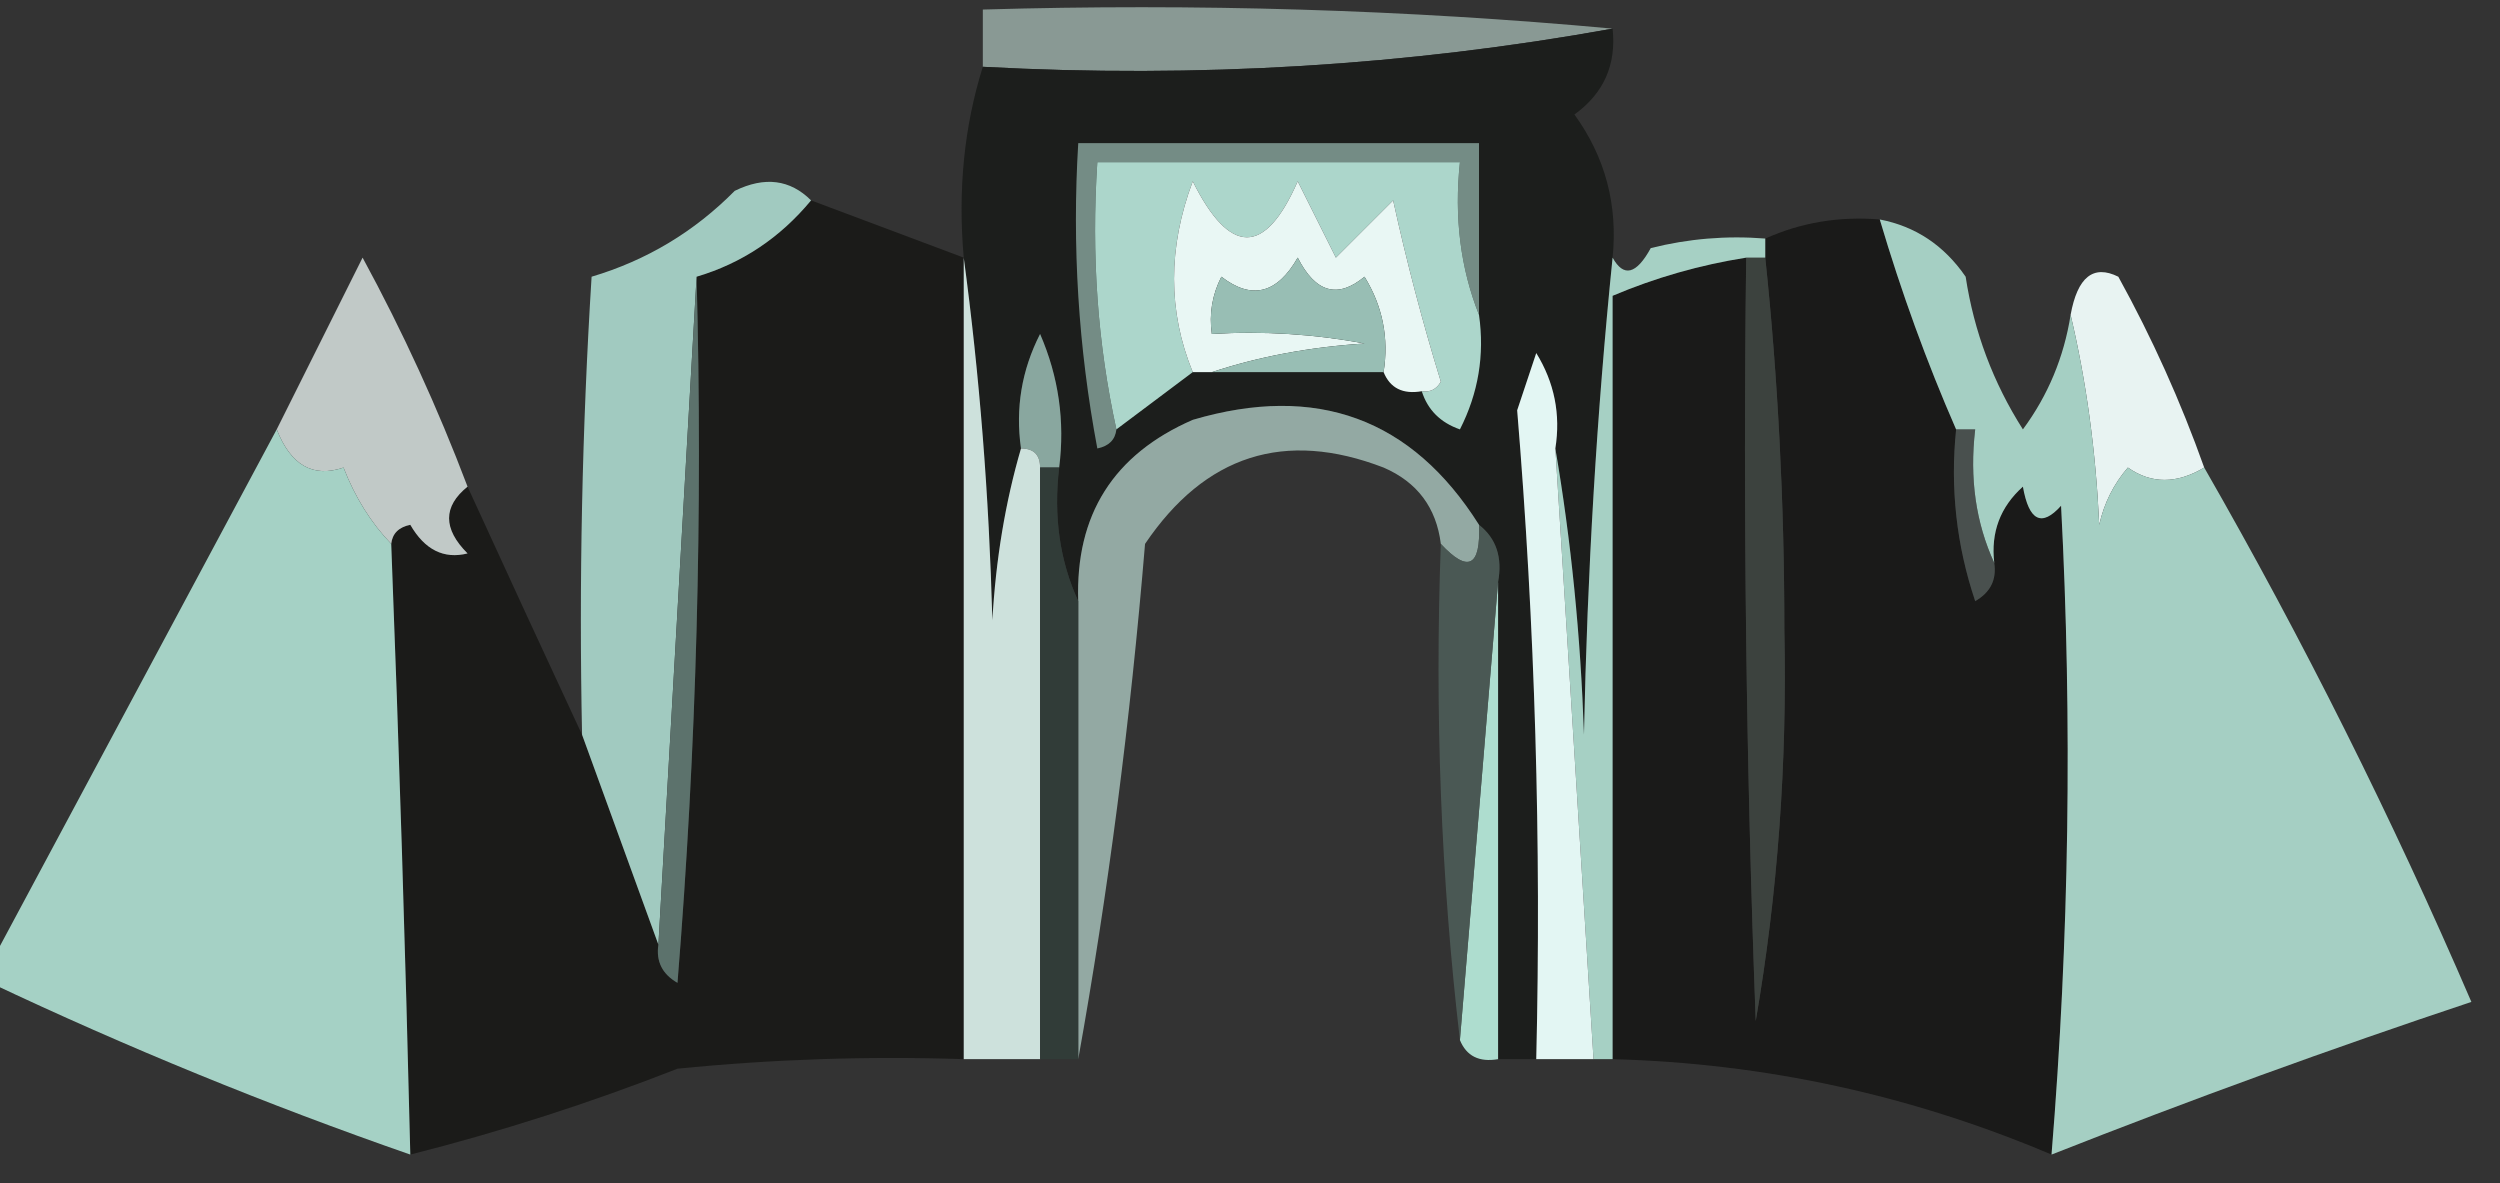 <?xml version="1.0" encoding="UTF-8"?>
<!DOCTYPE svg PUBLIC "-//W3C//DTD SVG 1.1//EN" "http://www.w3.org/Graphics/SVG/1.1/DTD/svg11.dtd">
<svg xmlns="http://www.w3.org/2000/svg" version="1.1" width="131px" height="62px"
    style="shape-rendering:geometricPrecision; text-rendering:geometricPrecision; image-rendering:optimizeQuality; fill-rule:evenodd; clip-rule:evenodd"
    xmlns:xlink="http://www.w3.org/1999/xlink">
    <rect width="100%" height="100%" fill="#333333" stroke="none"/>
    <g>
        <path style="opacity:1" fill="#899994"
            d="M 84.5,1.5 C 73.755,3.442 62.755,4.109 51.5,3.5C 51.5,2.5 51.5,1.5 51.5,0.5C 62.679,0.172 73.679,0.505 84.5,1.5 Z" />
    </g>
    <g>
        <path style="opacity:0.964" fill="#1b1d1b"
            d="M 84.5,1.5 C 84.704,3.39 84.037,4.89 82.5,6C 84.113,8.228 84.78,10.728 84.5,13.5C 83.671,21.657 83.171,29.99 83,38.5C 82.826,33.316 82.326,28.317 81.5,23.5C 81.785,21.712 81.452,20.045 80.5,18.5C 80.167,19.5 79.833,20.5 79.5,21.5C 80.435,32.809 80.768,44.142 80.5,55.5C 79.833,55.5 79.167,55.5 78.5,55.5C 78.5,47.167 78.5,38.833 78.5,30.5C 78.737,29.209 78.404,28.209 77.5,27.5C 73.984,21.923 68.984,20.09 62.5,22C 58.345,23.811 56.345,26.977 56.5,31.5C 55.532,29.393 55.198,27.059 55.5,24.5C 55.808,22.076 55.474,19.743 54.5,17.5C 53.534,19.396 53.201,21.396 53.5,23.5C 52.681,26.305 52.181,29.305 52,32.5C 51.828,25.987 51.328,19.653 50.5,13.5C 50.187,9.958 50.521,6.625 51.5,3.5C 62.755,4.109 73.755,3.442 84.5,1.5 Z" />
    </g>
    <g>
        <path style="opacity:1" fill="#748c85"
            d="M 77.5,16.5 C 76.527,14.052 76.194,11.385 76.5,8.5C 70.167,8.5 63.833,8.5 57.5,8.5C 57.181,13.363 57.514,18.03 58.5,22.5C 58.44,23.043 58.107,23.376 57.5,23.5C 56.505,18.208 56.172,12.875 56.5,7.5C 63.5,7.5 70.5,7.5 77.5,7.5C 77.5,10.5 77.5,13.5 77.5,16.5 Z" />
    </g>
    <g>
        <path style="opacity:1" fill="#acd6cb"
            d="M 77.5,16.5 C 77.799,18.604 77.466,20.604 76.5,22.5C 75.478,22.145 74.811,21.478 74.5,20.5C 74.938,20.565 75.272,20.399 75.5,20C 74.545,16.901 73.711,13.734 73,10.5C 72,11.5 71,12.5 70,13.5C 69.333,12.167 68.667,10.833 68,9.5C 66.287,13.412 64.453,13.412 62.5,9.5C 61.194,12.98 61.194,16.313 62.5,19.5C 61.167,20.5 59.833,21.5 58.5,22.5C 57.514,18.03 57.181,13.363 57.5,8.5C 63.833,8.5 70.167,8.5 76.5,8.5C 76.194,11.385 76.527,14.052 77.5,16.5 Z" />
    </g>
    <g>
        <path style="opacity:1" fill="#e9f7f4"
            d="M 74.5,20.5 C 73.508,20.672 72.842,20.338 72.5,19.5C 72.785,17.712 72.452,16.045 71.5,14.5C 70.094,15.668 68.928,15.335 68,13.5C 66.921,15.394 65.587,15.727 64,14.5C 63.517,15.448 63.35,16.448 63.5,17.5C 66.187,17.336 68.854,17.503 71.5,18C 68.635,18.183 65.969,18.683 63.5,19.5C 63.167,19.5 62.833,19.5 62.5,19.5C 61.194,16.313 61.194,12.98 62.5,9.5C 64.453,13.412 66.287,13.412 68,9.5C 68.667,10.833 69.333,12.167 70,13.5C 71,12.5 72,11.5 73,10.5C 73.711,13.734 74.545,16.901 75.5,20C 75.272,20.399 74.938,20.565 74.5,20.5 Z" />
    </g>
    <g>
        <path style="opacity:0.974" fill="#1b1b19"
            d="M 42.5,10.5 C 45.167,11.5 47.833,12.5 50.5,13.5C 50.5,27.5 50.5,41.5 50.5,55.5C 45.489,55.334 40.489,55.501 35.5,56C 30.905,57.802 26.238,59.302 21.5,60.5C 21.245,49.83 20.912,39.164 20.5,28.5C 20.56,27.957 20.893,27.624 21.5,27.5C 22.258,28.811 23.258,29.311 24.5,29C 23.209,27.708 23.209,26.542 24.5,25.5C 26.516,29.906 28.516,34.239 30.5,38.5C 31.833,42.167 33.167,45.833 34.5,49.5C 34.369,50.376 34.703,51.043 35.5,51.5C 36.499,39.185 36.832,26.851 36.5,14.5C 38.873,13.797 40.873,12.464 42.5,10.5 Z" />
    </g>
    <g>
        <path style="opacity:0.983" fill="#1a1a19"
            d="M 98.5,11.5 C 99.632,15.323 100.965,18.989 102.5,22.5C 102.183,25.572 102.516,28.572 103.5,31.5C 104.298,31.043 104.631,30.376 104.5,29.5C 104.312,27.897 104.812,26.563 106,25.5C 106.317,27.301 106.984,27.634 108,26.5C 108.593,37.846 108.426,49.179 107.5,60.5C 100.139,57.379 92.473,55.712 84.5,55.5C 84.5,42.167 84.5,28.833 84.5,15.5C 86.737,14.551 89.071,13.884 91.5,13.5C 91.333,26.837 91.5,40.171 92,53.5C 93.151,46.829 93.651,39.996 93.5,33C 93.5,26.325 93.166,19.825 92.5,13.5C 92.5,13.167 92.5,12.833 92.5,12.5C 94.379,11.659 96.379,11.325 98.5,11.5 Z" />
    </g>
    <g>
        <path style="opacity:0.915" fill="#acd8cd"
            d="M 42.5,10.5 C 40.873,12.464 38.873,13.797 36.5,14.5C 35.833,26.167 35.167,37.833 34.5,49.5C 33.167,45.833 31.833,42.167 30.5,38.5C 30.334,30.493 30.5,22.493 31,14.5C 33.882,13.642 36.382,12.142 38.5,10C 40.066,9.235 41.399,9.402 42.5,10.5 Z" />
    </g>
    <g>
        <path style="opacity:1" fill="#5c726c"
            d="M 36.5,14.5 C 36.832,26.851 36.499,39.185 35.5,51.5C 34.703,51.043 34.369,50.376 34.5,49.5C 35.167,37.833 35.833,26.167 36.5,14.5 Z" />
    </g>
    <g>
        <path style="opacity:1" fill="#98beb4"
            d="M 72.5,19.5 C 69.5,19.5 66.5,19.5 63.5,19.5C 65.969,18.683 68.635,18.183 71.5,18C 68.854,17.503 66.187,17.336 63.5,17.5C 63.35,16.448 63.517,15.448 64,14.5C 65.587,15.727 66.921,15.394 68,13.5C 68.928,15.335 70.094,15.668 71.5,14.5C 72.452,16.045 72.785,17.712 72.5,19.5 Z" />
    </g>
    <g>
        <path style="opacity:0.985" fill="#c3cbc9"
            d="M 24.5,25.5 C 23.209,26.542 23.209,27.708 24.5,29C 23.258,29.311 22.258,28.811 21.5,27.5C 20.893,27.624 20.56,27.957 20.5,28.5C 19.442,27.4 18.608,26.066 18,24.5C 16.404,25.049 15.237,24.382 14.5,22.5C 15.987,19.527 17.487,16.527 19,13.5C 21.105,17.376 22.938,21.376 24.5,25.5 Z" />
    </g>
    <g>
        <path style="opacity:1" fill="#e8f3f2"
            d="M 115.5,24.5 C 114.06,25.363 112.726,25.363 111.5,24.5C 110.749,25.376 110.249,26.376 110,27.5C 109.823,23.644 109.323,19.977 108.5,16.5C 108.859,14.515 109.692,13.849 111,14.5C 112.769,17.706 114.269,21.039 115.5,24.5 Z" />
    </g>
    <g>
        <path style="opacity:1" fill="#89a79f"
            d="M 55.5,24.5 C 55.167,24.5 54.833,24.5 54.5,24.5C 54.5,23.833 54.167,23.5 53.5,23.5C 53.201,21.396 53.534,19.396 54.5,17.5C 55.474,19.743 55.808,22.076 55.5,24.5 Z" />
    </g>
    <g>
        <path style="opacity:1" fill="#3c423e"
            d="M 91.5,13.5 C 91.833,13.5 92.167,13.5 92.5,13.5C 93.166,19.825 93.5,26.325 93.5,33C 93.651,39.996 93.151,46.829 92,53.5C 91.5,40.171 91.333,26.837 91.5,13.5 Z" />
    </g>
    <g>
        <path style="opacity:1" fill="#93a9a3"
            d="M 77.5,27.5 C 77.591,29.698 76.924,30.031 75.5,28.5C 75.262,26.596 74.262,25.262 72.5,24.5C 67.319,22.507 63.152,23.84 60,28.5C 59.23,37.793 58.063,46.793 56.5,55.5C 56.5,47.5 56.5,39.5 56.5,31.5C 56.345,26.977 58.345,23.811 62.5,22C 68.984,20.09 73.984,21.923 77.5,27.5 Z" />
    </g>
    <g>
        <path style="opacity:0.996" fill="#a6d2c6"
            d="M 14.5,22.5 C 15.237,24.382 16.404,25.049 18,24.5C 18.608,26.066 19.442,27.4 20.5,28.5C 20.912,39.164 21.245,49.83 21.5,60.5C 14.001,57.89 6.667,54.89 -0.5,51.5C -0.5,51.167 -0.5,50.833 -0.5,50.5C 4.499,41.17 9.499,31.837 14.5,22.5 Z" />
    </g>
    <g>
        <path style="opacity:0.004" fill="#1e2221"
            d="M 72.5,24.5 C 74.262,25.262 75.262,26.596 75.5,28.5C 73.738,27.738 72.738,26.404 72.5,24.5 Z" />
    </g>
    <g>
        <path style="opacity:0.99" fill="#a7d1c5"
            d="M 98.5,11.5 C 100.371,11.859 101.871,12.859 103,14.5C 103.438,17.376 104.438,20.043 106,22.5C 107.319,20.713 108.152,18.713 108.5,16.5C 109.323,19.977 109.823,23.644 110,27.5C 110.249,26.376 110.749,25.376 111.5,24.5C 112.726,25.363 114.06,25.363 115.5,24.5C 120.68,33.527 125.347,42.86 129.5,52.5C 122.102,54.966 114.769,57.633 107.5,60.5C 108.426,49.179 108.593,37.846 108,26.5C 106.984,27.634 106.317,27.301 106,25.5C 104.812,26.563 104.312,27.897 104.5,29.5C 103.532,27.393 103.198,25.059 103.5,22.5C 103.167,22.5 102.833,22.5 102.5,22.5C 100.965,18.989 99.632,15.323 98.5,11.5 Z" />
    </g>
    <g>
        <path style="opacity:1" fill="#aeddcf"
            d="M 78.5,30.5 C 78.5,38.833 78.5,47.167 78.5,55.5C 77.508,55.672 76.842,55.338 76.5,54.5C 77.167,46.5 77.833,38.5 78.5,30.5 Z" />
    </g>
    <g>
        <path style="opacity:1" fill="#a6d0c4"
            d="M 92.5,12.5 C 92.5,12.833 92.5,13.167 92.5,13.5C 92.167,13.5 91.833,13.5 91.5,13.5C 89.071,13.884 86.737,14.551 84.5,15.5C 84.5,28.833 84.5,42.167 84.5,55.5C 84.167,55.5 83.833,55.5 83.5,55.5C 82.833,44.833 82.167,34.167 81.5,23.5C 82.326,28.317 82.826,33.316 83,38.5C 83.171,29.99 83.671,21.657 84.5,13.5C 85.078,14.547 85.745,14.38 86.5,13C 88.473,12.505 90.473,12.338 92.5,12.5 Z" />
    </g>
    <g>
        <path style="opacity:0.451" fill="#647570"
            d="M 102.5,22.5 C 102.833,22.5 103.167,22.5 103.5,22.5C 103.198,25.059 103.532,27.393 104.5,29.5C 104.631,30.376 104.298,31.043 103.5,31.5C 102.516,28.572 102.183,25.572 102.5,22.5 Z" />
    </g>
    <g>
        <path style="opacity:1" fill="#cde1dc"
            d="M 50.5,13.5 C 51.328,19.653 51.828,25.987 52,32.5C 52.181,29.305 52.681,26.305 53.5,23.5C 54.167,23.5 54.5,23.833 54.5,24.5C 54.5,34.833 54.5,45.167 54.5,55.5C 53.167,55.5 51.833,55.5 50.5,55.5C 50.5,41.5 50.5,27.5 50.5,13.5 Z" />
    </g>
    <g>
        <path style="opacity:0.988" fill="#313c38"
            d="M 54.5,24.5 C 54.833,24.5 55.167,24.5 55.5,24.5C 55.198,27.059 55.532,29.393 56.5,31.5C 56.5,39.5 56.5,47.5 56.5,55.5C 55.833,55.5 55.167,55.5 54.5,55.5C 54.5,45.167 54.5,34.833 54.5,24.5 Z" />
    </g>
    <g>
        <path style="opacity:0.761" fill="#52645f"
            d="M 77.5,27.5 C 78.404,28.209 78.737,29.209 78.5,30.5C 77.833,38.5 77.167,46.5 76.5,54.5C 75.507,46.016 75.174,37.349 75.5,28.5C 76.924,30.031 77.591,29.698 77.5,27.5 Z" />
    </g>
    <g>
        <path style="opacity:1" fill="#e3f6f3"
            d="M 81.5,23.5 C 82.167,34.167 82.833,44.833 83.5,55.5C 82.5,55.5 81.5,55.5 80.5,55.5C 80.768,44.142 80.435,32.809 79.5,21.5C 79.833,20.5 80.167,19.5 80.5,18.5C 81.452,20.045 81.785,21.712 81.5,23.5 Z" />
    </g>
</svg>
